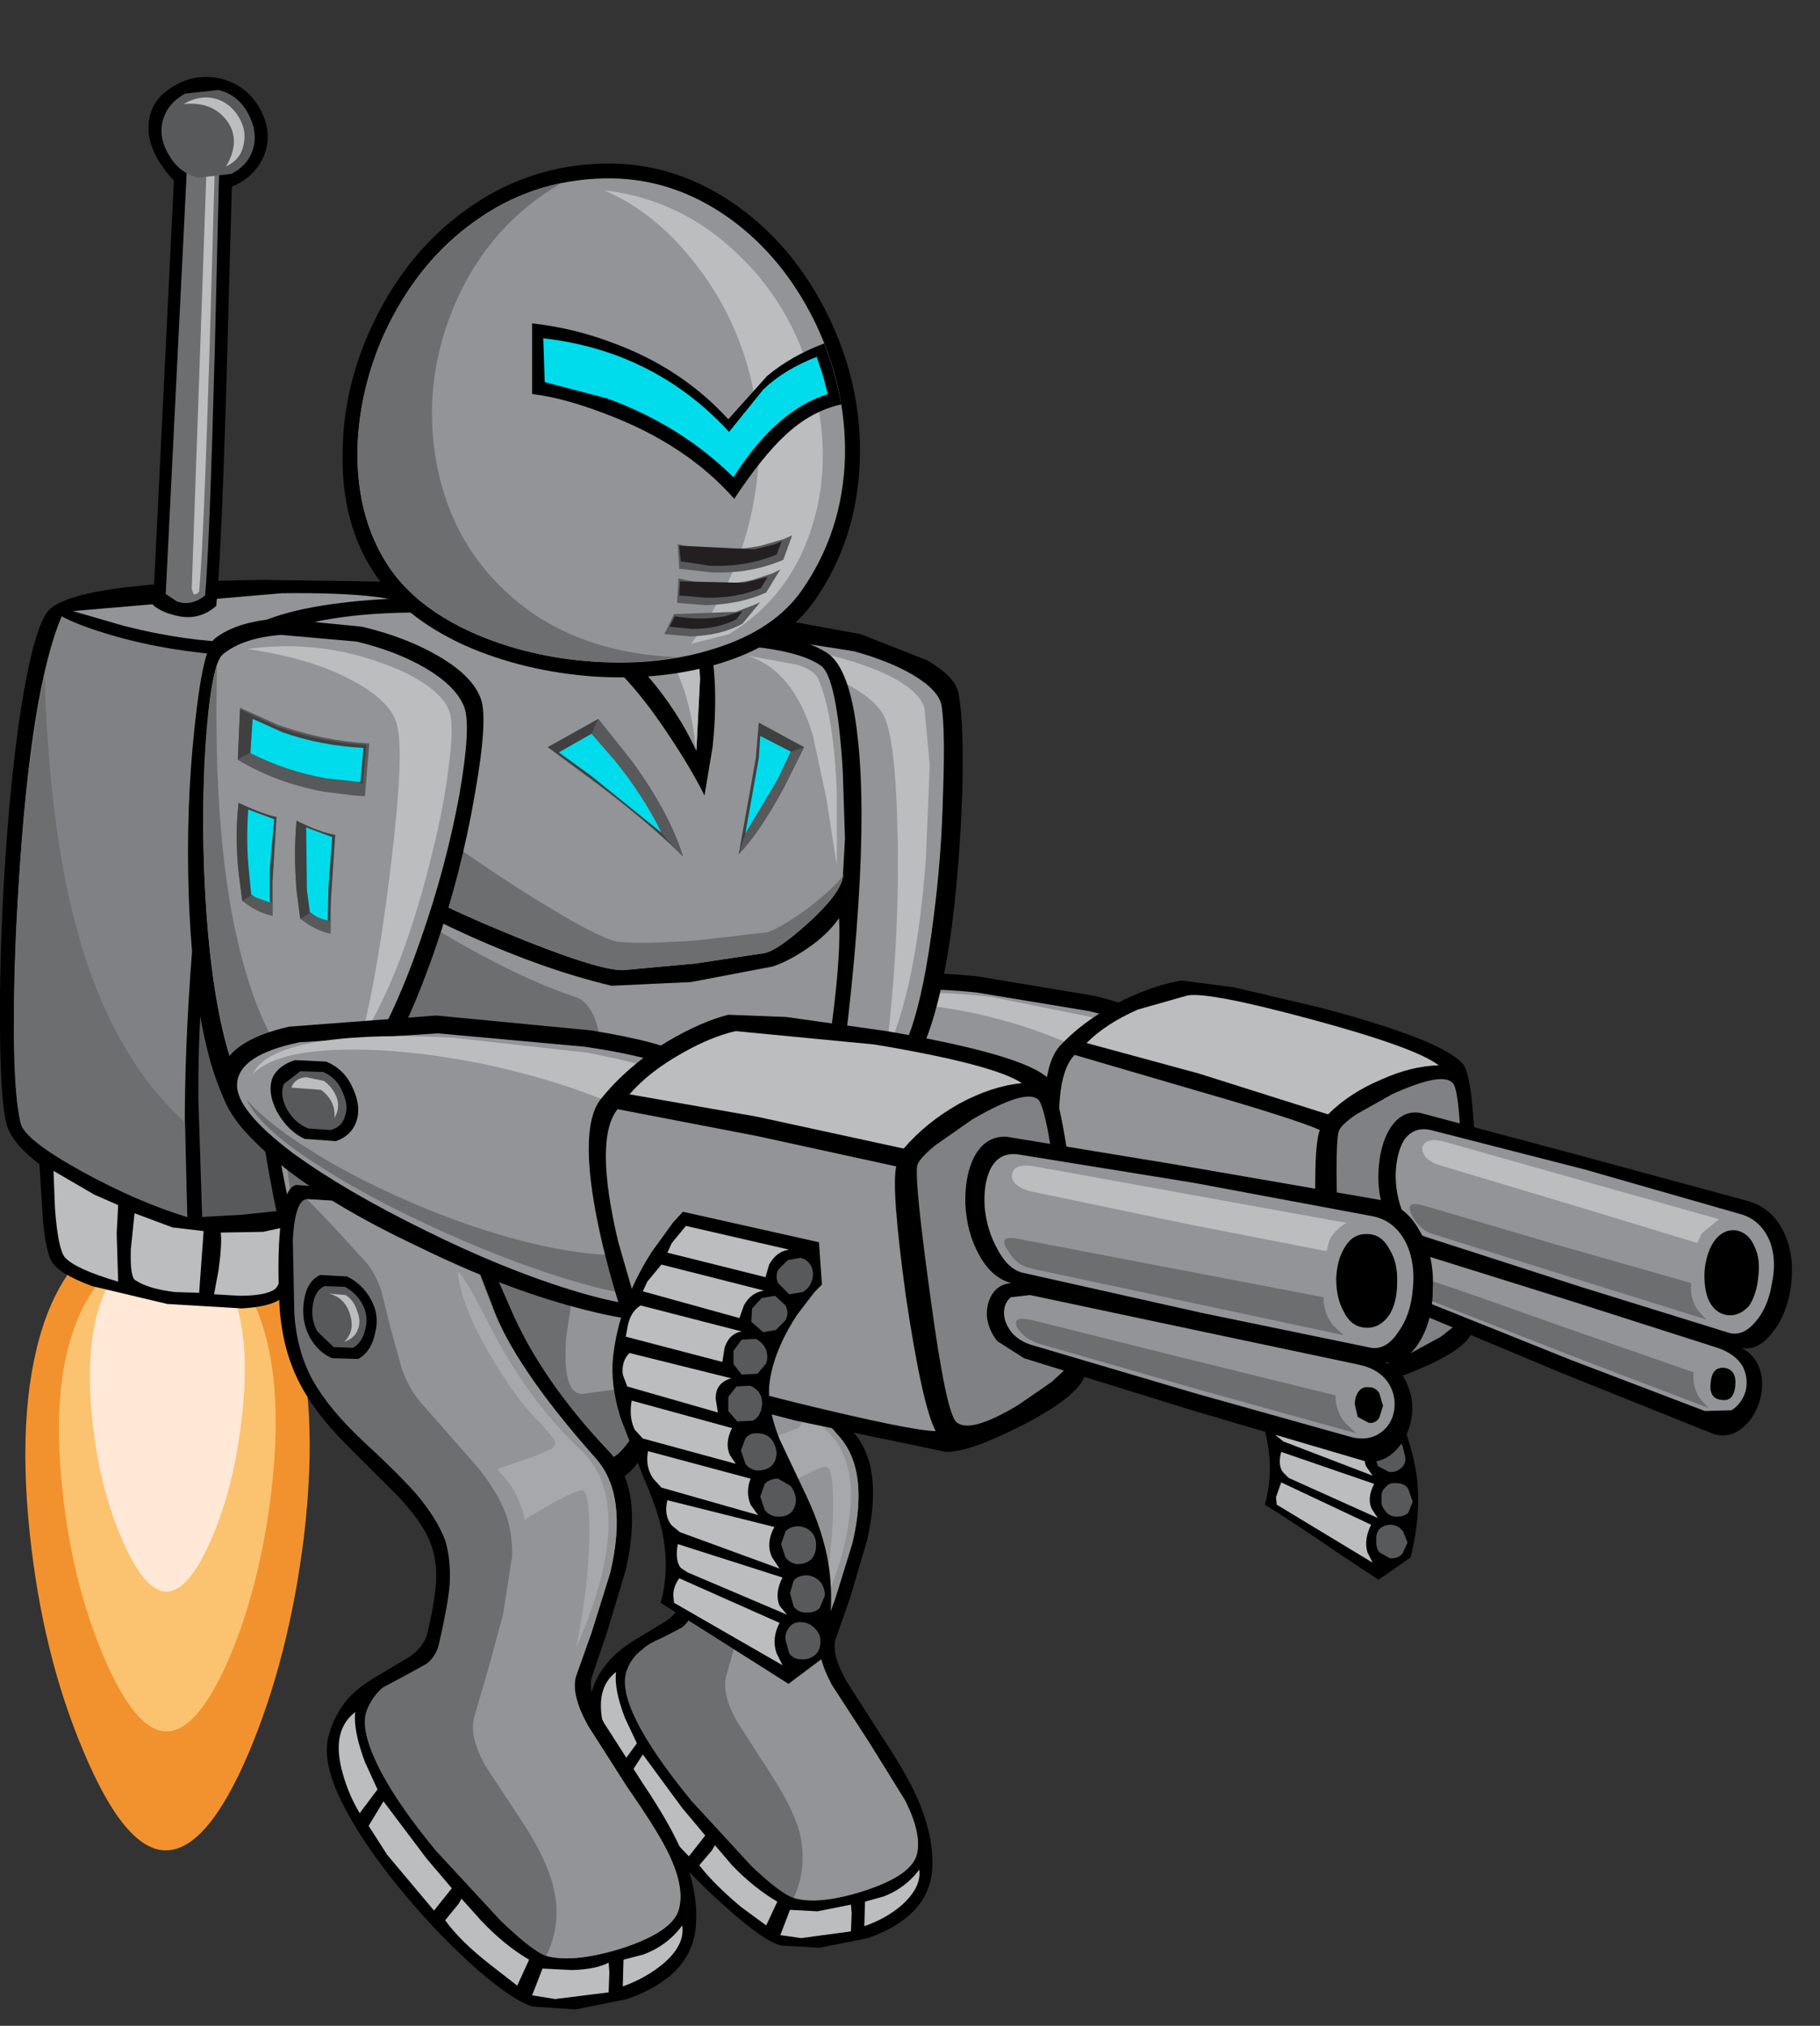 <?xml version="1.0" encoding="UTF-8" standalone="no"?>
<svg xmlns:ffdec="https://www.free-decompiler.com/flash" xmlns:xlink="http://www.w3.org/1999/xlink" ffdec:objectType="frame" height="136.25px" width="122.45px" xmlns="http://www.w3.org/2000/svg">
  <rect width="100%" height="100%" fill="#333333" stroke="none"/>
  <g transform="matrix(1.0, 0.0, 0.0, 1.0, 125.85, 141.5)">
    <use ffdec:characterId="22" height="47.9" transform="matrix(-1.0, 0.0, 0.0, 1.0, -105.0, -59.55)" width="19.15" xlink:href="#sprite0"/>
    <use ffdec:characterId="26" height="44.7" transform="matrix(1.0, 0.0, 0.0, 1.0, -72.0, -79.95)" width="68.6" xlink:href="#sprite1"/>
    <use ffdec:characterId="28" height="130.05" transform="matrix(1.0, 0.0, 0.0, 1.0, -125.85, -136.35)" width="64.75" xlink:href="#sprite2"/>
    <use ffdec:characterId="32" height="49.25" transform="matrix(1.0, 0.0, 0.0, 1.0, -111.0, -73.3)" width="81.55" xlink:href="#sprite3"/>
  </g>
  <defs>
    <g id="sprite0" transform="matrix(1.0, 0.0, 0.0, 1.0, 9.55, 21.25)">
      <use ffdec:characterId="15" height="47.9" transform="matrix(1.0, 0.0, 0.0, 1.0, -9.55, -21.25)" width="19.15" xlink:href="#morphshape0"/>
      <use ffdec:characterId="16" height="36.8" transform="matrix(1.0, 0.0, 0.0, 1.0, -7.25, -19.15)" width="14.6" xlink:href="#morphshape1"/>
      <use ffdec:characterId="17" height="26.35" transform="matrix(1.0, 0.0, 0.0, 1.0, -5.2, -19.35)" width="10.45" xlink:href="#morphshape2"/>
    </g>
    <g id="morphshape0" transform="matrix(1.0, 0.0, 0.0, 1.0, 9.55, 21.25)">
      <path d="M-9.15 0.15 Q-8.15 8.25 -5.45 14.65 -2.65 21.25 0.15 21.25 2.9 21.25 5.7 14.55 8.45 8.05 9.3 -0.1 10.25 -9.1 8.15 -14.75 5.6 -21.35 -0.65 -21.2 -6.3 -21.1 -8.4 -14.45 -10.2 -8.75 -9.15 0.15" fill="#f2922e" fill-rule="evenodd" stroke="none"/>
      <path d="M-9.15 0.15 Q-10.2 -8.75 -8.4 -14.45 -6.3 -21.1 -0.65 -21.2 5.6 -21.35 8.15 -14.75 10.25 -9.1 9.3 -0.1 8.45 8.05 5.7 14.55 2.9 21.25 0.15 21.25 -2.65 21.25 -5.45 14.65 -8.15 8.25 -9.15 0.15 Z" fill="none" stroke="#000000" stroke-linecap="round" stroke-linejoin="round" stroke-opacity="0.0" stroke-width="0.0"/>
    </g>
    <g id="morphshape1" transform="matrix(1.0, 0.0, 0.0, 1.0, 7.25, 19.15)">
      <path d="M-6.95 -2.85 Q-6.2 3.4 -4.15 8.25 -2.0 13.25 0.1 13.25 2.2 13.25 4.35 8.15 6.45 3.2 7.1 -3.0 7.85 -9.9 6.2 -14.15 4.3 -19.2 -0.5 -19.15 -4.8 -19.05 -6.4 -13.95 -7.75 -9.6 -6.95 -2.85" fill="#fbc36f" fill-rule="evenodd" stroke="none"/>
      <path d="M-6.95 -2.85 Q-7.75 -9.6 -6.4 -13.95 -4.8 -19.05 -0.5 -19.15 4.3 -19.2 6.2 -14.15 7.85 -9.9 7.1 -3.0 6.45 3.2 4.35 8.15 2.2 13.25 0.1 13.25 -2.0 13.25 -4.15 8.25 -6.2 3.4 -6.95 -2.85 Z" fill="none" stroke="#000000" stroke-linecap="round" stroke-linejoin="round" stroke-opacity="0.0" stroke-width="0.0"/>
    </g>
    <g id="morphshape2" transform="matrix(1.0, 0.0, 0.0, 1.0, 5.2, 19.35)">
      <path d="M-4.95 -7.7 Q-4.45 -3.25 -2.95 0.25 -1.4 3.85 0.1 3.85 1.6 3.85 3.15 0.2 4.65 -3.35 5.1 -7.8 5.6 -12.75 4.45 -15.8 3.1 -19.4 -0.35 -19.35 -3.4 -19.25 -4.55 -15.65 -5.55 -12.55 -4.95 -7.7" fill="#ffe8d6" fill-rule="evenodd" stroke="none"/>
      <path d="M-4.95 -7.7 Q-5.55 -12.55 -4.55 -15.65 -3.4 -19.25 -0.35 -19.35 3.1 -19.4 4.45 -15.8 5.6 -12.75 5.1 -7.8 4.65 -3.35 3.15 0.2 1.6 3.85 0.1 3.85 -1.4 3.85 -2.95 0.25 -4.45 -3.25 -4.95 -7.7 Z" fill="none" stroke="#000000" stroke-linecap="round" stroke-linejoin="round" stroke-opacity="0.0" stroke-width="0.0"/>
    </g>
    <g id="sprite1" transform="matrix(1.0, 0.0, 0.0, 1.0, 33.8, 22.7)">
      <use ffdec:characterId="23" height="40.8" transform="matrix(1.0, 0.0, 0.0, 1.0, -33.55, -18.8)" width="66.45" xlink:href="#shape0"/>
    </g>
    <g id="shape0" transform="matrix(1.0, 0.0, 0.0, 1.0, 33.55, 18.8)">
      <path d="M4.35 3.95 Q4.55 1.9 6.15 -0.3 L7.15 -1.65 7.65 -2.1 7.55 -4.65 -0.65 -6.7 -1.25 -6.1 -2.6 -4.35 Q-4.65 -1.3 -5.1 1.9 -5.3 3.65 -4.75 5.65 L-3.5 9.15 Q-2.6 11.4 -2.35 12.9 -2.0 15.0 -2.55 16.95 -0.3 18.35 2.6 20.35 L5.1 22.0 7.25 20.5 Q8.0 17.55 7.65 14.9 7.35 12.95 6.4 10.65 L4.9 7.25 Q4.15 5.4 4.35 3.95" fill="#000000" fill-rule="evenodd" stroke="none"/>
      <path d="M5.0 -2.25 Q5.25 -1.7 5.65 -1.55 L6.45 -1.65 7.05 -2.3 Q7.25 -2.75 7.05 -3.2 L6.45 -3.75 5.6 -3.65 5.0 -3.05 Q4.8 -2.65 5.0 -2.25" fill="#58595b" fill-rule="evenodd" stroke="none"/>
      <path d="M4.75 -1.45 L4.0 -1.35 Q3.55 -1.15 3.4 -0.75 3.2 -0.35 3.35 0.1 L4.0 0.7 4.8 0.6 5.4 0.05 Q5.6 -0.45 5.4 -0.9 5.2 -1.4 4.75 -1.45" fill="#58595b" fill-rule="evenodd" stroke="none"/>
      <path d="M4.15 1.8 L3.55 1.1 2.7 1.15 Q2.35 1.3 2.2 1.75 L2.2 2.55 Q2.3 3.05 2.7 3.2 L3.65 3.25 4.15 2.65 Q4.35 2.2 4.15 1.8" fill="#58595b" fill-rule="evenodd" stroke="none"/>
      <path d="M2.35 6.05 Q2.85 6.25 3.25 6.05 L3.8 5.45 3.8 4.55 3.15 3.9 2.3 3.95 Q1.95 4.1 1.85 4.6 1.65 5.0 1.8 5.4 1.9 5.85 2.35 6.05" fill="#58595b" fill-rule="evenodd" stroke="none"/>
      <path d="M3.5 9.05 L4.35 8.8 4.65 8.05 4.4 7.25 Q4.05 6.85 3.6 6.8 3.1 6.75 2.8 7.1 2.55 7.4 2.55 7.85 L2.8 8.65 3.5 9.05" fill="#58595b" fill-rule="evenodd" stroke="none"/>
      <path d="M4.6 11.9 Q5.1 11.9 5.45 11.6 L5.8 10.85 5.5 10.05 Q5.2 9.65 4.7 9.6 4.2 9.55 3.9 9.9 3.65 10.2 3.6 10.65 L3.9 11.45 4.6 11.9" fill="#58595b" fill-rule="evenodd" stroke="none"/>
      <path d="M5.1 12.8 L4.8 13.55 5.05 14.35 5.8 14.75 Q6.3 14.8 6.65 14.45 6.95 14.2 6.9 13.75 L6.7 12.95 Q6.4 12.55 5.9 12.5 5.4 12.5 5.1 12.8" fill="#58595b" fill-rule="evenodd" stroke="none"/>
      <path d="M6.2 17.75 Q6.75 17.8 7.1 17.5 L7.4 16.75 7.1 15.9 Q6.85 15.5 6.3 15.5 5.8 15.45 5.55 15.8 5.25 16.05 5.3 16.55 5.25 17.0 5.5 17.3 5.75 17.7 6.2 17.75" fill="#58595b" fill-rule="evenodd" stroke="none"/>
      <path d="M5.85 20.55 Q6.4 20.6 6.7 20.25 L7.05 19.5 6.75 18.75 Q6.45 18.35 5.95 18.3 5.45 18.3 5.15 18.6 4.9 18.9 4.95 19.35 4.9 19.8 5.15 20.15 L5.85 20.55" fill="#58595b" fill-rule="evenodd" stroke="none"/>
      <path d="M4.25 -2.65 L4.5 -3.4 Q4.9 -4.2 5.75 -4.3 L-0.5 -5.8 -1.4 -4.85 -1.7 -4.25 4.25 -2.65" fill="#bbbdbf" fill-rule="evenodd" stroke="none"/>
      <path d="M4.1 -1.85 L-2.0 -3.55 -2.9 -2.5 -3.2 -1.9 2.6 -0.2 2.9 -0.95 Q3.35 -1.75 4.1 -1.85" fill="#bbbdbf" fill-rule="evenodd" stroke="none"/>
      <path d="M2.75 0.6 L-3.4 -1.1 -4.2 0.05 -4.3 0.75 1.5 2.45 1.65 1.6 Q1.95 0.7 2.75 0.6" fill="#bbbdbf" fill-rule="evenodd" stroke="none"/>
      <path d="M2.05 3.45 L-4.1 1.7 Q-4.65 2.2 -4.5 3.05 L-4.25 3.75 1.15 5.5 1.05 4.65 Q1.1 3.7 2.05 3.45" fill="#bbbdbf" fill-rule="evenodd" stroke="none"/>
      <path d="M2.15 8.6 L1.8 8.05 Q1.55 7.35 2.0 6.45 L-4.05 4.65 Q-4.25 5.6 -3.85 6.45 L-3.4 6.95 2.15 8.6" fill="#bbbdbf" fill-rule="evenodd" stroke="none"/>
      <path d="M-3.1 7.75 Q-3.35 8.7 -2.9 9.4 L-2.35 10.0 3.45 11.75 Q3.2 11.55 3.05 11.15 2.75 10.3 3.05 9.55 L-3.1 7.75" fill="#bbbdbf" fill-rule="evenodd" stroke="none"/>
      <path d="M4.45 12.55 L-2.05 10.75 Q-2.25 11.7 -1.8 12.3 L-1.3 12.7 4.7 15.0 4.25 14.35 Q3.95 13.5 4.45 12.55" fill="#bbbdbf" fill-rule="evenodd" stroke="none"/>
      <path d="M5.05 17.85 L4.65 17.25 Q4.3 16.55 4.8 15.55 L-1.45 13.4 Q-1.7 14.35 -1.3 14.8 L-0.95 15.15 5.05 17.85" fill="#bbbdbf" fill-rule="evenodd" stroke="none"/>
      <path d="M4.7 20.85 L4.35 20.15 Q4.1 19.3 4.6 18.3 L-1.45 15.45 -1.8 16.45 -1.75 16.95 4.7 20.85" fill="#bbbdbf" fill-rule="evenodd" stroke="none"/>
      <path d="M-22.0 -18.6 Q-26.65 -19.05 -29.6 -18.45 -33.1 -17.75 -33.5 -15.7 -33.9 -13.55 -31.15 -10.65 -28.65 -8.15 -24.3 -5.7 -20.2 -3.3 -16.3 -2.05 -12.25 -0.8 -10.45 -1.35 -8.7 -1.9 -7.75 -3.9 -6.95 -5.65 -6.85 -8.2 -6.75 -10.55 -7.35 -12.55 -7.85 -14.6 -8.85 -15.3 -10.1 -16.25 -13.9 -17.25 L-22.0 -18.6" fill="#000000" fill-rule="evenodd" stroke="none"/>
      <path d="M-21.95 -17.5 Q-26.3 -17.95 -29.05 -17.4 -32.25 -16.85 -32.55 -15.1 -32.75 -13.55 -30.1 -11.1 -27.75 -8.9 -23.8 -6.6 -20.0 -4.45 -16.5 -3.2 -12.9 -1.85 -11.2 -2.25 -9.8 -2.6 -8.95 -4.35 -8.2 -5.85 -8.05 -8.1 -7.9 -10.25 -8.35 -12.05 -8.75 -13.9 -9.65 -14.55 -10.75 -15.4 -14.4 -16.25 L-21.95 -17.5" fill="#929497" fill-rule="evenodd" stroke="none"/>
      <path d="M-30.25 -13.15 Q-29.7 -11.95 -28.75 -11.4 -27.8 -10.85 -26.85 -11.1 -25.95 -11.3 -25.6 -12.1 -25.15 -13.0 -25.55 -14.25 -26.0 -15.35 -27.0 -15.9 L-28.9 -16.2 Q-29.95 -16.0 -30.35 -15.25 -30.75 -14.4 -30.25 -13.15" fill="#000000" fill-rule="evenodd" stroke="none"/>
      <path d="M-29.65 -13.3 Q-29.25 -12.4 -28.5 -11.95 L-27.15 -11.75 Q-26.5 -11.9 -26.2 -12.5 -25.9 -13.2 -26.25 -14.1 -26.5 -14.95 -27.25 -15.3 L-28.65 -15.5 Q-29.35 -15.35 -29.65 -14.8 -30.05 -14.2 -29.65 -13.3" fill="#58595b" fill-rule="evenodd" stroke="none"/>
      <path d="M-27.3 -14.7 Q-27.75 -15.15 -28.3 -15.1 -28.95 -15.1 -29.25 -14.55 -28.3 -15.0 -27.45 -14.25 -26.65 -13.5 -26.85 -12.5 -26.4 -13.1 -26.55 -13.75 -26.75 -14.3 -27.3 -14.7" fill="#bbbdbf" fill-rule="evenodd" stroke="none"/>
      <path d="M-11.55 -2.85 Q-10.55 -3.1 -9.8 -4.1 -9.15 -5.05 -8.8 -6.55 -10.6 -4.85 -14.2 -5.0 -17.3 -5.2 -21.2 -6.75 -24.7 -8.15 -27.8 -10.2 -30.85 -12.3 -32.0 -14.1 -31.45 -12.3 -28.6 -10.1 -26.1 -8.15 -22.4 -6.25 -18.95 -4.5 -15.9 -3.55 -12.75 -2.55 -11.55 -2.85" fill="#6d6e70" fill-rule="evenodd" stroke="none"/>
      <path d="M-26.5 -16.7 Q-23.2 -16.55 -19.2 -15.35 -15.25 -14.1 -12.35 -12.35 -9.2 -10.4 -8.5 -8.45 -8.6 -10.5 -8.95 -12.0 -9.4 -13.7 -10.05 -14.2 -11.15 -15.0 -14.25 -15.85 L-20.95 -17.2 Q-24.85 -17.65 -27.55 -17.35 -30.7 -17.0 -31.6 -15.6 -30.1 -16.85 -26.5 -16.7" fill="#bbbdbf" fill-rule="evenodd" stroke="none"/>
      <path d="M11.35 5.4 Q11.85 4.0 11.7 -3.8 11.55 -11.75 10.8 -12.65 9.55 -14.25 1.3 -16.45 L-4.65 -17.85 -8.15 -18.3 Q-9.8 -18.05 -11.95 -17.05 -14.6 -15.75 -16.3 -13.95 -18.0 -12.15 -17.05 -5.15 L-16.05 -0.05 Q-15.4 2.2 -14.95 2.8 -14.15 3.8 -6.35 6.55 0.95 9.1 2.5 9.25 3.8 9.4 7.3 8.05 10.9 6.6 11.35 5.4" fill="#000000" fill-rule="evenodd" stroke="none"/>
      <path d="M0.95 -0.35 Q0.65 -6.95 1.15 -8.25 -0.55 -9.0 -7.15 -10.9 L-15.35 -13.3 Q-16.95 -11.65 -16.1 -5.25 L-15.2 -0.65 Q-14.65 1.45 -14.2 1.95 -13.45 2.9 -6.25 5.4 0.55 7.85 2.05 7.95 1.35 6.3 0.95 -0.35" fill="#929497" fill-rule="evenodd" stroke="none"/>
      <path d="M-11.1 -16.35 Q-13.25 -15.4 -14.55 -14.1 L-7.0 -12.05 1.7 -9.3 Q3.15 -10.75 5.3 -11.65 7.3 -12.55 9.15 -12.6 7.6 -13.8 0.55 -15.7 -6.3 -17.55 -7.75 -17.3 L-11.1 -16.35" fill="#bbbdbf" fill-rule="evenodd" stroke="none"/>
      <path d="M2.4 -8.1 Q2.15 -7.05 2.4 -0.15 2.75 6.95 3.25 7.5 4.05 8.3 7.1 6.85 L9.3 5.65 10.5 4.7 Q10.9 4.05 10.75 -3.35 10.65 -10.85 10.1 -11.4 9.4 -12.2 6.0 -10.65 L3.6 -9.3 Q2.5 -8.55 2.4 -8.1" fill="#808184" fill-rule="evenodd" stroke="none"/>
      <path d="M32.4 -1.3 Q31.6 -3.05 29.85 -3.5 L17.85 -6.75 7.9 -9.4 Q6.7 -9.6 5.9 -8.4 5.2 -7.3 5.1 -5.55 5.0 -3.85 5.6 -2.5 6.2 -0.95 7.4 -0.6 6.65 -0.55 6.2 0.0 5.75 0.55 5.75 1.35 5.8 2.2 6.25 2.9 6.8 3.7 7.75 4.05 L17.55 8.15 27.65 12.2 Q28.65 12.5 29.5 11.85 30.3 11.25 30.7 10.1 31.05 9.0 30.8 8.0 30.45 6.85 29.5 6.4 30.65 6.65 31.65 5.3 32.6 4.1 32.85 2.2 33.1 0.2 32.4 -1.3" fill="#000000" fill-rule="evenodd" stroke="none"/>
      <path d="M31.45 -0.7 Q30.9 -2.1 29.6 -2.55 L18.95 -5.6 8.6 -8.25 Q7.45 -8.5 6.8 -7.55 6.3 -6.7 6.25 -5.25 6.25 -3.85 6.75 -2.65 7.3 -1.4 8.15 -1.1 L18.7 2.3 28.7 5.4 Q29.65 5.65 30.5 4.6 31.3 3.65 31.55 2.15 31.9 0.55 31.45 -0.7" fill="#929497" fill-rule="evenodd" stroke="none"/>
      <path d="M7.25 0.35 Q6.85 0.6 6.8 1.2 6.75 1.8 7.15 2.4 7.55 3.05 8.4 3.35 L18.0 7.2 27.05 10.65 28.85 10.6 Q29.55 10.15 29.8 9.3 30.0 8.45 29.6 7.65 29.1 6.8 27.9 6.4 L18.05 3.25 8.45 0.25 7.25 0.35" fill="#929497" fill-rule="evenodd" stroke="none"/>
      <path d="M30.4 -0.4 Q30.0 -1.35 29.15 -1.5 28.3 -1.6 27.7 -0.8 27.2 -0.1 27.05 1.05 26.95 2.2 27.25 3.05 27.65 4.05 28.55 4.2 29.4 4.3 30.05 3.55 30.55 2.75 30.65 1.6 30.8 0.45 30.4 -0.4" fill="#000000" fill-rule="evenodd" stroke="none"/>
      <path d="M28.4 7.75 Q27.55 7.65 27.45 8.7 27.3 9.8 28.15 9.9 29.0 10.05 29.1 8.95 29.2 7.9 28.4 7.75" fill="#000000" fill-rule="evenodd" stroke="none"/>
      <path d="M28.0 -2.25 L18.95 -4.8 9.75 -7.4 Q8.3 -7.85 8.05 -7.1 8.0 -6.8 8.25 -6.45 8.55 -6.1 9.15 -5.9 L18.65 -3.05 26.55 -0.65 26.85 -1.3 28.0 -2.25" fill="#bbbdbf" fill-rule="evenodd" stroke="none"/>
      <path d="M26.6 3.9 Q26.0 3.05 26.15 2.05 L17.2 -0.5 8.2 -3.15 Q6.85 -3.55 7.3 -2.6 7.75 -1.65 8.6 -1.3 L27.15 4.5 26.6 3.9" fill="#6d6e70" fill-rule="evenodd" stroke="none"/>
      <path d="M8.8 3.3 L18.25 7.0 27.3 10.45 26.75 9.85 Q26.2 9.05 26.3 8.05 L17.4 4.95 Q9.25 2.05 8.5 1.85 7.2 1.35 7.55 2.15 7.9 2.95 8.8 3.3" fill="#6d6e70" fill-rule="evenodd" stroke="none"/>
    </g>
    <g id="sprite2" transform="matrix(1.0, 0.0, 0.0, 1.0, 32.4, 65.0)">
      <use ffdec:characterId="27" height="130.05" transform="matrix(1.0, 0.0, 0.0, 1.0, -32.4, -65.0)" width="64.75" xlink:href="#shape1"/>
    </g>
    <g id="shape1" transform="matrix(1.0, 0.0, 0.0, 1.0, 32.4, 65.0)">
      <path d="M10.65 9.8 L5.35 9.45 Q4.6 9.5 4.35 12.15 4.15 14.05 4.3 16.9 4.45 19.4 5.4 21.4 6.35 23.45 8.4 25.55 L11.7 28.8 Q13.0 30.2 13.5 31.25 14.1 32.35 14.1 33.75 14.1 35.1 13.55 37.35 13.35 38.2 12.45 38.85 L10.65 39.95 Q7.95 41.45 7.35 43.85 6.95 45.5 8.45 48.35 9.7 50.8 12.15 53.75 14.4 56.35 16.7 58.35 19.0 60.4 20.15 60.7 L22.75 60.85 26.0 60.2 Q29.95 58.8 30.3 55.8 30.5 53.65 29.45 51.1 28.7 49.3 27.0 46.75 L24.6 43.0 Q23.55 41.2 23.8 40.15 L24.8 37.3 25.95 33.4 Q27.1 28.3 24.85 26.0 20.6 21.55 18.7 17.05 L17.4 14.05 Q16.6 12.5 15.25 11.25 14.3 10.35 10.65 9.8" fill="#000000" fill-rule="evenodd" stroke="none"/>
      <path d="M10.75 10.6 L6.0 10.3 Q5.3 10.35 5.15 12.85 L5.25 17.4 Q5.4 19.75 6.4 21.65 7.4 23.4 9.55 25.4 L13.0 28.9 Q14.2 30.35 14.65 31.6 15.05 32.8 14.95 34.4 L14.3 38.0 Q14.1 38.8 13.5 39.3 L12.15 40.0 Q11.2 40.4 10.8 40.8 10.05 41.35 9.75 42.25 8.95 44.65 14.1 50.95 L18.15 55.35 Q20.15 57.25 21.0 57.5 22.7 58.0 25.8 57.0 29.0 55.95 29.3 54.5 29.6 53.15 28.5 50.95 L26.05 47.0 23.55 43.15 Q22.5 41.15 22.8 40.1 L23.8 37.35 24.95 33.6 Q26.1 28.75 24.05 26.45 19.05 20.85 17.65 17.15 L16.75 14.75 Q16.1 13.45 14.65 12.0 13.8 11.15 10.75 10.6" fill="#6d6e70" fill-rule="evenodd" stroke="none"/>
      <path d="M10.7 10.6 L6.0 10.3 7.5 11.85 9.5 14.0 Q10.25 14.75 10.7 16.0 L11.3 18.45 11.95 20.95 Q12.5 22.3 13.35 23.25 L16.7 27.05 Q17.95 28.65 18.4 29.85 18.9 31.1 18.85 32.6 L18.25 36.2 17.4 39.3 16.45 42.6 Q16.15 43.8 17.2 45.65 L19.45 49.15 Q20.95 51.45 21.4 53.1 21.95 55.45 21.0 57.5 22.7 58.0 25.8 57.0 29.0 55.95 29.3 54.5 29.6 53.15 28.5 50.95 L26.05 47.0 23.55 43.15 Q22.5 41.15 22.8 40.1 L23.8 37.35 24.95 33.65 Q26.1 28.75 24.05 26.45 19.0 20.75 17.5 16.9 L16.6 14.5 Q16.0 13.25 14.65 12.0 13.75 11.1 10.7 10.6" fill="#929497" fill-rule="evenodd" stroke="none"/>
      <path d="M5.85 16.65 Q5.65 17.9 6.2 18.9 6.7 19.85 7.6 20.25 8.5 20.65 9.25 20.25 10.05 19.85 10.3 18.6 10.55 17.5 9.95 16.5 9.45 15.6 8.5 15.15 L6.85 15.0 Q6.05 15.4 5.85 16.65" fill="#000000" fill-rule="evenodd" stroke="none"/>
      <path d="M6.7 18.6 Q7.05 19.25 7.7 19.55 8.35 19.85 8.9 19.55 9.5 19.25 9.7 18.35 9.9 17.55 9.45 16.8 L8.4 15.8 7.15 15.7 Q6.55 16.0 6.4 16.9 6.3 17.8 6.7 18.6" fill="#58595b" fill-rule="evenodd" stroke="none"/>
      <path d="M9.25 18.4 Q9.4 17.85 9.15 17.25 8.95 16.6 8.45 16.3 L7.4 16.15 Q8.4 16.4 8.75 17.5 9.05 18.55 8.35 19.2 9.05 19.0 9.25 18.4" fill="#bbbdbf" fill-rule="evenodd" stroke="none"/>
      <path d="M28.25 58.0 Q29.6 56.8 29.45 55.6 28.5 56.85 27.05 57.4 L25.8 57.75 25.75 59.4 Q27.2 58.9 28.25 58.0" fill="#bbbdbf" fill-rule="evenodd" stroke="none"/>
      <path d="M24.85 57.95 L22.6 58.4 20.75 58.3 20.1 60.0 21.5 60.2 24.85 59.75 24.9 58.55 24.85 57.95" fill="#bbbdbf" fill-rule="evenodd" stroke="none"/>
      <path d="M9.05 42.3 Q7.55 43.45 8.25 46.1 8.65 47.45 9.35 48.6 L10.45 47.1 9.65 45.4 Q8.9 43.45 9.05 42.3" fill="#bbbdbf" fill-rule="evenodd" stroke="none"/>
      <path d="M19.15 59.35 L19.9 57.75 Q18.35 56.85 16.85 55.3 L15.7 53.95 15.5 54.3 14.65 55.3 Q15.6 56.55 17.45 58.1 L19.15 59.35" fill="#bbbdbf" fill-rule="evenodd" stroke="none"/>
      <path d="M15.05 53.3 L13.5 51.45 10.85 47.85 9.85 49.4 11.05 51.2 Q12.5 53.25 13.95 54.7 L15.05 53.3" fill="#bbbdbf" fill-rule="evenodd" stroke="none"/>
      <path d="M16.55 16.55 L15.45 14.8 Q15.65 17.0 17.55 20.2 19.2 23.0 20.7 24.4 L21.5 25.35 Q21.6 25.65 21.3 25.9 L17.9 27.15 18.65 28.05 Q19.45 29.2 19.6 30.3 L21.2 29.35 Q22.85 28.45 23.2 28.5 23.7 28.6 23.65 31.6 23.55 34.85 22.8 38.3 24.35 34.9 24.7 32.2 25.35 28.0 23.15 26.0 20.25 23.3 18.0 19.25 L16.55 16.55" fill="#a6a8ab" fill-rule="evenodd" stroke="none"/>
      <path d="M18.05 -22.55 Q18.7 -18.2 20.2 -12.55 21.75 -6.65 23.4 -2.65 25.25 1.95 26.6 2.5 28.45 3.25 29.8 0.0 30.95 -2.75 31.65 -7.9 32.2 -12.3 32.35 -17.15 32.45 -21.6 32.1 -23.45 31.95 -24.6 29.95 -25.75 L25.5 -27.5 20.85 -28.35 Q18.6 -28.45 17.95 -27.8 17.35 -27.2 18.05 -22.55" fill="#000000" fill-rule="evenodd" stroke="none"/>
      <path d="M18.4 -21.65 Q19.05 -17.65 20.5 -12.5 22.0 -7.1 23.55 -3.35 25.3 0.9 26.5 1.5 27.85 2.1 28.9 -0.95 29.8 -3.55 30.4 -8.35 30.95 -12.5 31.05 -16.85 31.2 -21.05 30.95 -22.7 30.75 -23.75 28.95 -24.8 27.4 -25.7 25.05 -26.35 L20.9 -27.0 Q18.9 -27.1 18.3 -26.5 17.7 -25.9 18.4 -21.65" fill="#929497" fill-rule="evenodd" stroke="none"/>
      <path d="M29.8 -22.5 Q29.3 -24.25 25.15 -25.6 20.95 -26.95 16.2 -26.75 20.75 -26.1 23.9 -24.5 26.75 -23.1 27.2 -21.7 27.9 -19.8 28.0 -13.5 28.1 -6.35 27.2 0.75 29.25 -3.65 29.9 -12.45 L30.15 -18.75 29.8 -22.5" fill="#bbbdbf" fill-rule="evenodd" stroke="none"/>
      <path d="M-4.65 -31.0 L-14.65 -31.15 Q-27.8 -31.0 -29.25 -28.95 -30.2 -27.55 -31.0 -22.4 -31.7 -17.85 -32.1 -11.5 -32.45 -5.6 -32.4 -0.7 -32.35 4.35 -31.9 5.65 -31.5 6.8 -29.75 8.15 L-29.5 12.05 Q-29.3 14.0 -28.95 14.65 -28.5 15.5 -26.2 16.35 L-21.15 17.55 -16.1 17.85 Q-13.7 17.7 -13.15 16.85 -12.55 15.85 -12.3 14.75 -12.0 13.5 -12.25 12.3 L-6.25 11.4 Q-3.2 10.8 -2.45 10.2 -1.35 9.25 0.4 -10.7 L1.95 -30.45 -4.65 -31.0" fill="#000000" fill-rule="evenodd" stroke="none"/>
      <path d="M-28.25 -28.7 Q-30.35 -23.75 -31.15 -10.55 -31.5 -5.2 -31.45 -0.7 -31.4 3.85 -31.0 5.4 -30.75 6.5 -26.85 8.65 -23.1 10.7 -19.8 11.7 -20.4 1.15 -18.85 -12.75 L-17.6 -21.9 Q-17.0 -25.55 -16.65 -26.05 -21.4 -26.35 -25.3 -27.55 -27.25 -28.15 -28.25 -28.7" fill="#808184" fill-rule="evenodd" stroke="none"/>
      <path d="M-10.4 10.95 Q-10.9 8.4 -12.1 4.85 -14.55 -2.25 -18.05 -7.2 -19.1 -4.5 -19.05 3.85 L-18.8 11.7 -16.15 11.55 -10.4 10.95" fill="#58595b" fill-rule="evenodd" stroke="none"/>
      <path d="M-27.5 -29.05 L-24.05 -28.05 Q-19.9 -27.0 -16.4 -26.95 L-11.3 -27.2 Q-5.8 -27.75 -4.0 -29.05 -5.4 -30.35 -13.45 -30.25 L-27.5 -29.05" fill="#929497" fill-rule="evenodd" stroke="none"/>
      <path d="M4.7 -29.75 Q-2.15 -30.2 -7.4 -29.8 -13.35 -29.35 -15.8 -27.8 -17.0 -27.05 -17.05 -20.0 -17.05 -13.7 -16.15 -4.8 -15.25 3.95 -14.0 10.35 -12.6 17.25 -11.45 17.85 -7.85 19.65 -4.75 22.0 -0.45 25.25 0.45 27.9 1.05 29.85 4.3 29.9 L6.95 29.7 9.0 29.4 Q9.9 29.3 11.2 27.25 12.3 25.45 12.75 23.9 12.95 23.3 14.1 23.2 L16.55 23.25 19.0 23.25 Q20.2 23.05 20.35 22.3 24.4 5.25 25.35 -9.3 25.8 -16.25 25.3 -20.6 24.8 -25.15 23.3 -26.2 21.7 -27.3 16.3 -28.3 L4.7 -29.75" fill="#000000" fill-rule="evenodd" stroke="none"/>
      <path d="M-14.45 -8.7 Q-15.0 -4.95 -14.45 1.25 -13.9 6.7 -12.8 11.5 -11.65 16.25 -10.8 16.65 -6.2 19.05 -3.45 21.05 0.4 23.9 1.25 26.5 1.9 28.35 4.5 28.45 L6.65 28.3 8.45 28.0 Q9.3 27.9 10.45 25.95 11.4 24.3 11.85 22.7 12.0 22.15 12.9 22.0 L14.85 21.95 17.0 21.85 Q18.1 21.7 18.6 21.15 19.1 20.55 20.1 16.7 L22.0 8.1 Q24.3 -3.9 24.05 -8.4 23.3 -7.3 21.9 -6.35 20.65 -5.5 19.6 -5.15 L14.1 -4.1 8.75 -3.85 Q-0.1 -5.95 -11.45 -12.9 -13.7 -13.1 -14.45 -8.7" fill="#929497" fill-rule="evenodd" stroke="none"/>
      <path d="M15.4 -26.8 Q15.95 -23.8 15.55 -19.95 L15.0 -16.65 Q14.05 -18.55 12.5 -20.85 9.45 -25.45 6.45 -27.2 1.85 -29.0 -4.75 -28.95 -11.5 -28.9 -15.65 -26.85 -16.3 -24.0 -6.1 -11.45 -4.75 -10.05 1.55 -7.45 7.7 -4.9 9.5 -4.9 L14.4 -5.35 19.05 -6.05 Q19.95 -6.25 21.95 -8.05 24.05 -9.95 24.3 -11.1 L24.45 -13.75 24.3 -18.35 Q23.9 -24.7 22.8 -25.4 21.5 -26.3 18.3 -26.65 L15.4 -26.8" fill="#929497" fill-rule="evenodd" stroke="none"/>
      <path d="M-31.0 5.4 Q-30.75 6.5 -26.85 8.65 -23.1 10.7 -19.8 11.7 L-19.95 5.35 Q-25.0 0.75 -27.3 -7.9 -29.1 -14.65 -29.4 -24.7 -30.85 -18.1 -31.3 -7.5 -31.75 2.45 -31.0 5.4" fill="#6d6e70" fill-rule="evenodd" stroke="none"/>
      <path d="M14.6 -26.1 L9.5 -26.45 11.25 -24.6 Q13.25 -22.25 14.45 -19.65 L14.7 -24.5 14.6 -26.1" fill="#929497" fill-rule="evenodd" stroke="none"/>
      <path d="M7.85 -21.8 L4.45 -19.9 7.7 -17.5 Q11.4 -14.7 13.55 -12.55 12.65 -15.45 10.15 -18.9 L7.85 -21.8" fill="#404041" fill-rule="evenodd" stroke="none"/>
      <path d="M18.65 -21.55 L18.45 -19.15 17.3 -12.7 Q18.7 -14.15 20.35 -17.2 L21.7 -19.9 18.65 -21.55" fill="#404041" fill-rule="evenodd" stroke="none"/>
      <path d="M7.85 -21.8 L7.4 -20.8 9.2 -17.95 Q11.4 -14.7 13.55 -12.55 12.65 -15.45 10.15 -18.9 L7.85 -21.8" fill="#58595b" fill-rule="evenodd" stroke="none"/>
      <path d="M20.6 -19.5 L20.35 -19.3 19.7 -18.45 Q18.55 -16.65 17.3 -12.7 18.7 -14.15 20.35 -17.2 L21.7 -19.9 20.6 -19.5" fill="#58595b" fill-rule="evenodd" stroke="none"/>
      <path d="M7.4 -20.8 L5.2 -19.55 7.4 -17.95 12.1 -14.15 Q10.9 -16.6 9.0 -18.95 L7.4 -20.8" fill="#00dcec" fill-rule="evenodd" stroke="none"/>
      <path d="M18.75 -20.65 L18.65 -19.15 17.75 -14.1 19.9 -17.7 20.8 -19.6 18.75 -20.65" fill="#00dcec" fill-rule="evenodd" stroke="none"/>
      <path d="M-3.7 -14.9 Q-4.15 -15.45 -5.9 -15.45 L-9.1 -15.2 -6.1 -11.45 Q-4.75 -10.05 1.55 -7.45 7.7 -4.9 9.5 -4.9 L14.4 -5.35 19.05 -6.05 Q19.95 -6.25 21.95 -8.05 24.05 -9.95 24.3 -11.1 L24.4 -11.35 Q23.6 -10.3 21.8 -8.95 20.1 -7.75 19.25 -7.45 L14.5 -6.9 Q10.75 -6.65 9.25 -6.8 7.9 -6.95 2.4 -10.45 -2.85 -13.85 -3.7 -14.9" fill="#6d6e70" fill-rule="evenodd" stroke="none"/>
      <path d="M12.65 -26.25 L13.5 -24.1 Q14.15 -22.35 14.45 -19.65 L14.7 -24.5 14.6 -26.1 12.65 -26.25" fill="#bbbdbf" fill-rule="evenodd" stroke="none"/>
      <path d="M-4.2 -8.35 Q-8.75 -11.2 -12.45 -14.15 -13.35 -12.9 -13.65 -8.15 -13.95 -3.75 -13.65 1.85 -13.35 7.45 -12.6 11.55 -11.8 15.95 -10.8 16.65 L-7.25 18.95 -3.6 21.25 Q0.45 24.05 1.25 26.5 1.9 28.35 4.5 28.45 L6.65 28.3 8.45 28.0 Q9.3 27.9 10.45 25.95 11.4 24.3 11.85 22.7 12.0 22.2 13.2 21.95 L15.9 21.65 18.85 21.4 Q20.35 21.15 21.0 20.6 L14.4 20.15 11.1 20.35 Q10.2 22.75 9.4 23.25 L6.8 23.6 Q5.4 23.65 5.7 19.75 L7.0 10.95 Q8.05 4.75 8.1 1.85 8.1 -2.5 6.3 -3.1 1.8 -4.6 -4.2 -8.35" fill="#6d6e70" fill-rule="evenodd" stroke="none"/>
      <path d="M-0.05 -23.15 Q-0.6 -24.7 -2.95 -26.05 -5.1 -27.3 -8.05 -28.0 L-13.65 -28.55 Q-16.5 -28.35 -17.95 -27.2 -18.75 -26.55 -19.3 -21.3 -19.9 -15.85 -19.7 -9.9 -19.45 -2.95 -18.2 1.4 -16.65 6.6 -13.9 7.05 -10.8 7.5 -7.8 3.4 -5.3 -0.05 -3.15 -6.25 -1.35 -11.45 -0.45 -16.75 0.45 -21.8 -0.05 -23.15" fill="#000000" fill-rule="evenodd" stroke="none"/>
      <path d="M-8.4 -27.0 L-13.5 -27.45 Q-16.05 -27.25 -17.4 -26.15 -18.15 -25.55 -18.5 -20.7 -18.9 -15.8 -18.6 -10.2 -18.25 -3.8 -17.15 0.2 -15.85 4.95 -13.7 5.3 -11.0 5.7 -8.3 1.9 -6.05 -1.3 -4.1 -6.95 -2.4 -11.8 -1.5 -16.65 -0.7 -21.25 -1.15 -22.55 -1.65 -23.95 -3.75 -25.2 -5.7 -26.35 -8.4 -27.0" fill="#929497" fill-rule="evenodd" stroke="none"/>
      <path d="M-7.55 -20.15 Q-10.55 -20.3 -13.7 -21.4 L-16.25 -22.55 -16.4 -19.05 Q-13.85 -17.5 -10.6 -16.9 L-8.6 -16.65 -7.85 -16.6 -7.55 -20.15" fill="#58595b" fill-rule="evenodd" stroke="none"/>
      <path d="M-7.75 -20.05 Q-10.75 -20.2 -13.8 -21.3 L-16.25 -22.45 -16.4 -19.05 Q-14.95 -20.25 -11.35 -18.95 L-8.95 -17.95 -8.0 -17.4 -7.75 -20.05" fill="#404041" fill-rule="evenodd" stroke="none"/>
      <path d="M-7.95 -19.85 Q-10.85 -20.0 -13.4 -20.9 L-15.4 -21.8 -15.55 -19.5 Q-13.2 -18.3 -10.45 -17.8 L-8.15 -17.55 -7.95 -19.85" fill="#00dcec" fill-rule="evenodd" stroke="none"/>
      <path d="M-6.7 -25.55 Q-11.1 -27.15 -15.75 -26.5 -11.3 -25.85 -8.55 -24.3 -6.25 -23.05 -5.75 -21.6 -5.15 -19.95 -6.05 -12.4 -6.9 -5.1 -8.1 -0.25 -5.25 -4.8 -3.3 -12.85 -2.5 -16.1 -2.2 -18.7 -1.85 -21.35 -2.15 -22.25 -2.4 -23.1 -3.6 -24.0 -4.85 -24.9 -6.7 -25.55" fill="#bbbdbf" fill-rule="evenodd" stroke="none"/>
      <path d="M-9.85 -14.0 Q-10.85 -14.15 -12.45 -14.95 -12.65 -12.75 -12.45 -10.3 L-12.2 -8.35 -11.55 -7.9 Q-10.75 -7.45 -10.15 -7.35 L-10.15 -9.7 -9.85 -14.0" fill="#58595b" fill-rule="evenodd" stroke="none"/>
      <path d="M-9.85 -14.0 Q-10.85 -14.15 -12.45 -14.95 -12.65 -12.75 -12.45 -10.3 L-12.2 -8.35 -11.55 -8.75 Q-10.8 -9.0 -10.2 -8.15 L-10.15 -9.4 -9.85 -14.0" fill="#404041" fill-rule="evenodd" stroke="none"/>
      <path d="M-10.05 -13.85 L-11.8 -14.5 -11.75 -10.3 -11.55 -8.8 -11.25 -8.6 Q-10.9 -8.35 -10.35 -8.25 L-10.3 -10.5 -10.05 -13.85" fill="#00dcec" fill-rule="evenodd" stroke="none"/>
      <path d="M22.65 -24.5 Q22.35 -25.1 21.2 -25.45 L17.9 -26.05 Q21.0 -25.05 22.3 -20.65 L23.2 -16.45 23.9 -11.95 23.9 -16.8 Q23.7 -22.1 22.65 -24.5" fill="#bbbdbf" fill-rule="evenodd" stroke="none"/>
      <path d="M-20.8 -64.3 Q-22.3 -63.4 -22.4 -61.8 -22.55 -60.0 -20.7 -58.0 L-22.1 -29.45 Q-21.55 -29.0 -20.75 -28.8 -19.1 -28.3 -17.85 -29.4 -17.55 -32.25 -17.2 -43.15 L-16.8 -57.6 Q-15.3 -58.2 -14.65 -59.65 -14.0 -61.25 -14.95 -62.9 -15.9 -64.55 -17.75 -64.9 -19.4 -65.2 -20.8 -64.3" fill="#000000" fill-rule="evenodd" stroke="none"/>
      <path d="M-19.8 -59.35 L-21.25 -30.2 -20.5 -29.7 Q-19.55 -29.35 -18.6 -30.1 -18.3 -33.45 -17.95 -46.55 L-17.65 -58.95 -19.8 -59.35" fill="#6d6e70" fill-rule="evenodd" stroke="none"/>
      <path d="M-18.5 -58.95 L-19.5 -30.55 -19.4 -30.25 Q-19.3 -30.05 -19.0 -30.35 -18.7 -33.7 -18.3 -46.65 L-17.95 -58.9 -18.5 -58.95" fill="#bbbdbf" fill-rule="evenodd" stroke="none"/>
      <path d="M-15.75 -62.6 Q-16.45 -63.8 -17.7 -64.1 L-19.95 -63.85 Q-21.05 -63.25 -21.4 -62.2 -21.8 -61.0 -21.05 -59.75 -20.35 -58.5 -19.05 -58.2 L-16.85 -58.45 Q-15.75 -59.0 -15.4 -60.05 -15.0 -61.25 -15.75 -62.6" fill="#58595b" fill-rule="evenodd" stroke="none"/>
      <path d="M-28.8 8.6 L-28.7 11.15 Q-28.5 13.8 -28.05 14.4 -27.35 15.2 -24.45 16.05 L-24.55 12.8 -24.45 10.9 -26.05 10.2 -28.8 8.6" fill="#bbbdbf" fill-rule="evenodd" stroke="none"/>
      <path d="M-23.35 11.45 L-23.6 13.9 Q-23.65 15.75 -23.3 15.95 -22.4 16.55 -20.6 16.75 L-19.0 16.8 -18.7 12.65 -20.8 12.4 -23.35 11.45" fill="#bbbdbf" fill-rule="evenodd" stroke="none"/>
      <path d="M-13.9 16.55 Q-13.55 16.25 -13.35 15.15 -13.05 13.8 -13.55 12.45 L-14.7 12.7 -17.55 12.75 Q-17.45 13.5 -17.7 15.3 L-18.0 16.9 -16.3 17.0 Q-14.5 17.0 -13.9 16.55" fill="#bbbdbf" fill-rule="evenodd" stroke="none"/>
      <path d="M-17.2 -58.95 Q-16.15 -59.45 -16.0 -60.5 -15.8 -61.4 -16.35 -62.3 -16.9 -63.2 -17.85 -63.5 -18.95 -63.8 -20.05 -63.15 -18.15 -63.35 -17.15 -62.05 -16.15 -60.7 -17.2 -58.95" fill="#bbbdbf" fill-rule="evenodd" stroke="none"/>
      <path d="M-13.7 5.3 L-12.0 5.15 Q-10.95 4.9 -10.35 4.3 -14.35 1.2 -16.15 -5.8 -18.1 -13.15 -17.8 -25.45 -18.4 -23.65 -18.65 -18.8 -18.85 -13.75 -18.5 -8.65 -18.05 -2.8 -16.95 0.8 -15.7 5.0 -13.7 5.3" fill="#6d6e70" fill-rule="evenodd" stroke="none"/>
      <path d="M-14.05 -8.55 L-14.05 -10.9 -13.8 -15.2 Q-14.75 -15.4 -16.35 -16.15 -16.6 -13.95 -16.35 -11.5 L-16.1 -9.55 -15.45 -9.1 Q-14.65 -8.65 -14.05 -8.55" fill="#58595b" fill-rule="evenodd" stroke="none"/>
      <path d="M-14.1 -9.4 L-14.1 -10.6 -13.8 -15.2 Q-14.75 -15.4 -16.35 -16.15 -16.6 -13.95 -16.35 -11.5 L-16.1 -9.55 -15.45 -9.95 Q-14.7 -10.2 -14.1 -9.4" fill="#404041" fill-rule="evenodd" stroke="none"/>
      <path d="M-15.2 -9.8 L-14.25 -9.45 -14.25 -11.7 -13.95 -15.05 -15.7 -15.7 Q-15.85 -13.5 -15.65 -11.55 L-15.5 -10.0 -15.2 -9.8" fill="#00dcec" fill-rule="evenodd" stroke="none"/>
      <path d="M-1.8 11.5 Q-2.85 10.55 -6.75 9.95 L-12.45 9.55 Q-13.3 9.65 -13.55 12.45 -13.75 14.55 -13.6 17.6 -13.45 20.3 -12.45 22.45 -11.4 24.7 -9.15 26.95 L-5.65 30.45 Q-4.25 31.95 -3.7 33.05 -3.05 34.3 -3.05 35.8 -3.05 37.2 -3.65 39.7 -3.85 40.55 -4.8 41.25 L-6.8 42.45 Q-8.15 43.2 -8.9 44.0 -9.9 45.1 -10.3 46.65 -10.8 48.45 -9.15 51.55 -7.75 54.2 -5.1 57.35 -2.75 60.15 -0.25 62.35 2.25 64.5 3.45 64.8 L6.3 65.0 9.8 64.3 Q14.05 62.8 14.4 59.55 14.65 57.2 13.5 54.45 12.7 52.55 10.85 49.8 L8.25 45.75 Q7.15 43.8 7.4 42.7 L8.45 39.6 9.7 35.45 Q10.95 29.95 8.55 27.45 3.95 22.6 1.9 17.75 L0.5 14.55 Q-0.35 12.85 -1.8 11.5" fill="#000000" fill-rule="evenodd" stroke="none"/>
      <path d="M-2.45 12.3 Q-3.35 11.4 -6.65 10.85 L-11.75 10.5 Q-12.55 10.55 -12.7 13.25 L-12.6 18.15 Q-12.45 20.7 -11.35 22.7 -10.25 24.65 -7.95 26.8 -5.45 29.1 -4.25 30.5 -2.95 32.1 -2.45 33.45 -2.05 34.75 -2.15 36.45 -2.25 37.7 -2.85 40.35 -3.05 41.25 -3.7 41.75 L-5.15 42.55 -6.65 43.35 Q-7.4 44.0 -7.75 44.95 -8.2 46.3 -6.75 49.05 -5.5 51.4 -3.05 54.35 L1.3 59.05 Q3.5 61.15 4.35 61.4 6.25 61.9 9.55 60.85 13.0 59.7 13.3 58.15 13.65 56.65 12.5 54.35 11.75 52.85 9.8 50.05 L7.15 45.9 Q6.0 43.8 6.35 42.6 L7.4 39.65 8.65 35.65 Q9.9 30.35 7.65 27.9 2.25 21.85 0.8 17.85 L-0.2 15.25 Q-0.85 13.9 -2.45 12.3" fill="#6d6e70" fill-rule="evenodd" stroke="none"/>
      <path d="M-2.45 12.3 Q-3.4 11.35 -6.7 10.8 L-11.75 10.5 -10.15 12.15 -8.0 14.5 Q-7.2 15.3 -6.75 16.65 L-6.1 19.25 -5.35 21.95 Q-4.8 23.45 -3.85 24.45 L-0.25 28.55 Q1.1 30.25 1.6 31.6 2.1 32.95 2.05 34.55 L1.45 38.4 0.55 41.75 -0.5 45.35 Q-0.85 46.6 0.25 48.6 L2.75 52.4 Q4.35 54.85 4.8 56.65 5.45 59.15 4.35 61.4 6.25 61.9 9.55 60.85 13.0 59.7 13.3 58.15 13.65 56.65 12.5 54.35 11.75 52.85 9.8 50.05 L7.15 45.9 Q6.0 43.8 6.35 42.6 L7.4 39.65 8.65 35.65 Q9.9 30.4 7.65 27.9 2.2 21.75 0.65 17.6 L-0.35 15.0 Q-1.0 13.7 -2.45 12.3" fill="#929497" fill-rule="evenodd" stroke="none"/>
      <path d="M-11.95 17.35 Q-12.15 18.7 -11.55 19.8 -11.0 20.8 -10.05 21.2 L-8.3 21.25 Q-7.4 20.75 -7.15 19.45 -6.85 18.25 -7.5 17.15 -8.05 16.2 -9.05 15.7 L-10.85 15.6 Q-11.75 16.0 -11.95 17.35" fill="#000000" fill-rule="evenodd" stroke="none"/>
      <path d="M-11.35 17.6 Q-11.5 18.6 -11.05 19.4 L-9.95 20.45 -8.65 20.5 Q-8.0 20.15 -7.8 19.15 -7.6 18.3 -8.05 17.5 -8.45 16.8 -9.2 16.4 L-10.55 16.35 Q-11.2 16.6 -11.35 17.6" fill="#58595b" fill-rule="evenodd" stroke="none"/>
      <path d="M-8.4 17.95 Q-8.6 17.3 -9.15 16.95 L-10.3 16.85 Q-9.2 17.1 -8.85 18.25 -8.5 19.4 -9.25 20.1 -8.5 19.85 -8.3 19.2 -8.1 18.65 -8.4 17.95" fill="#bbbdbf" fill-rule="evenodd" stroke="none"/>
      <path d="M9.55 61.65 L9.5 63.45 Q11.05 62.9 12.25 61.9 13.7 60.65 13.5 59.35 12.5 60.7 10.9 61.3 L9.55 61.65" fill="#bbbdbf" fill-rule="evenodd" stroke="none"/>
      <path d="M8.55 61.85 Q7.7 62.3 6.1 62.35 L4.1 62.25 3.4 64.05 4.95 64.3 8.55 63.85 8.6 62.5 8.55 61.85" fill="#bbbdbf" fill-rule="evenodd" stroke="none"/>
      <path d="M-8.5 45.0 Q-10.15 46.25 -9.35 49.1 -8.95 50.55 -8.2 51.8 L-7.0 50.2 -7.85 48.35 Q-8.65 46.2 -8.5 45.0" fill="#bbbdbf" fill-rule="evenodd" stroke="none"/>
      <path d="M-0.05 59.0 L-1.35 57.55 -1.55 57.9 -2.45 59.0 Q-1.45 60.4 0.6 62.0 L2.4 63.4 3.2 61.65 Q1.55 60.7 -0.05 59.0" fill="#bbbdbf" fill-rule="evenodd" stroke="none"/>
      <path d="M-2.0 56.85 L-3.7 54.85 -6.6 51.0 -7.6 52.65 -6.35 54.6 -3.2 58.35 -2.0 56.85" fill="#bbbdbf" fill-rule="evenodd" stroke="none"/>
      <path d="M-0.4 17.2 Q-1.15 15.8 -1.6 15.35 -1.4 17.7 0.7 21.2 2.45 24.15 4.1 25.7 L4.9 26.7 Q5.05 27.05 4.7 27.3 L3.4 27.85 1.05 28.65 1.9 29.65 Q2.7 30.9 2.9 32.05 L4.6 31.05 Q6.35 30.05 6.8 30.1 7.3 30.2 7.25 33.45 7.15 36.95 6.35 40.7 8.0 37.0 8.4 34.1 9.05 29.6 6.7 27.4 3.6 24.5 1.15 20.15 L-0.4 17.2" fill="#a6a8ab" fill-rule="evenodd" stroke="none"/>
      <path d="M-7.15 -48.7 Q-9.3 -44.35 -9.35 -39.75 -9.45 -35.0 -7.25 -31.65 -5.3 -28.65 -1.15 -26.75 2.8 -25.0 7.55 -24.65 12.3 -24.35 16.25 -25.6 20.45 -26.95 22.4 -29.75 25.3 -33.9 25.45 -39.25 25.6 -44.2 23.35 -48.85 21.1 -53.5 17.2 -56.3 13.05 -59.25 8.25 -59.15 3.1 -59.05 -1.1 -56.0 -4.9 -53.25 -7.15 -48.7" fill="#000000" fill-rule="evenodd" stroke="none"/>
      <path d="M-6.25 -48.3 Q-8.25 -44.2 -8.35 -39.85 -8.4 -35.4 -6.35 -32.2 -4.55 -29.4 -0.6 -27.6 3.1 -25.95 7.55 -25.65 12.05 -25.35 15.75 -26.55 19.7 -27.8 21.55 -30.45 24.3 -34.4 24.45 -39.4 24.55 -44.05 22.45 -48.45 20.3 -52.85 16.7 -55.45 12.8 -58.25 8.25 -58.15 3.35 -58.05 -0.55 -55.2 -4.15 -52.6 -6.25 -48.3" fill="#929497" fill-rule="evenodd" stroke="none"/>
      <path d="M-2.05 -53.95 Q-5.1 -51.15 -6.8 -47.15 -8.4 -43.25 -8.35 -39.25 -8.25 -35.15 -6.35 -32.2 -3.95 -28.45 1.95 -26.65 7.55 -25.0 13.15 -25.95 6.1 -26.25 1.75 -30.25 -2.2 -33.85 -3.1 -39.4 -3.95 -44.75 -1.75 -49.8 0.55 -55.05 5.4 -57.85 1.2 -56.95 -2.05 -53.95" fill="#6d6e70" fill-rule="evenodd" stroke="none"/>
      <path d="M17.95 -45.35 Q19.15 -40.9 18.3 -36.35 17.4 -31.35 14.1 -26.85 L16.65 -27.5 Q20.85 -30.05 22.3 -34.95 23.65 -39.45 22.25 -44.5 20.9 -49.55 17.3 -53.0 13.45 -56.75 8.25 -57.35 11.6 -55.9 14.15 -52.7 16.8 -49.45 17.95 -45.35" fill="#bbbdbf" fill-rule="evenodd" stroke="none"/>
      <path d="M8.8 -47.1 Q6.15 -48.1 3.4 -48.4 L3.4 -43.65 Q5.5 -43.4 8.25 -42.35 13.75 -40.3 17.0 -36.6 18.85 -39.4 20.4 -40.85 22.15 -42.5 24.2 -42.95 23.8 -45.15 23.05 -47.05 20.8 -46.2 19.2 -44.85 L16.6 -41.95 Q13.45 -45.4 8.8 -47.1" fill="#000000" fill-rule="evenodd" stroke="none"/>
      <path d="M4.15 -47.4 L4.25 -44.45 8.45 -43.35 Q13.4 -41.55 16.95 -38.05 19.8 -42.55 23.3 -43.65 L22.95 -44.95 22.55 -46.15 Q20.35 -45.3 18.95 -43.95 L16.65 -41.1 Q13.5 -44.55 9.2 -46.2 6.8 -47.1 4.15 -47.4" fill="#00dcec" fill-rule="evenodd" stroke="none"/>
      <path d="M15.5 -31.65 Q18.1 -31.55 20.3 -32.5 L20.9 -34.15 20.35 -33.9 18.8 -33.45 Q16.1 -32.9 13.2 -33.55 L13.3 -31.9 15.5 -31.65" fill="#58595b" fill-rule="evenodd" stroke="none"/>
      <path d="M15.1 -29.45 Q17.4 -29.5 19.15 -30.3 L20.1 -31.85 19.6 -31.6 18.25 -31.15 Q15.85 -30.6 13.25 -31.25 L13.15 -29.6 15.1 -29.45" fill="#58595b" fill-rule="evenodd" stroke="none"/>
      <path d="M18.75 -29.65 L18.3 -29.45 17.1 -29.0 12.95 -28.85 12.3 -27.5 14.05 -27.35 Q16.1 -27.4 17.55 -28.2 L18.75 -29.65" fill="#58595b" fill-rule="evenodd" stroke="none"/>
      <path d="M15.35 -32.1 Q17.75 -32.0 19.85 -32.85 L20.2 -33.75 19.75 -33.55 18.35 -33.2 13.3 -33.45 13.4 -32.4 15.35 -32.1" fill="#231f20" fill-rule="evenodd" stroke="none"/>
      <path d="M18.8 -30.6 L19.25 -31.35 17.65 -30.95 13.35 -31.05 13.3 -30.1 15.05 -29.95 Q17.15 -29.9 18.8 -30.6" fill="#231f20" fill-rule="evenodd" stroke="none"/>
      <path d="M17.55 -29.05 L16.35 -28.7 Q14.75 -28.4 13.0 -28.7 L12.65 -28.0 14.15 -27.85 Q15.9 -27.85 17.15 -28.5 L17.55 -29.05" fill="#231f20" fill-rule="evenodd" stroke="none"/>
    </g>
    <g id="sprite3" transform="matrix(1.0, 0.0, 0.0, 1.0, 41.05, 20.45)">
      <use ffdec:characterId="29" height="45.05" transform="matrix(1.0, 0.0, 0.0, 1.0, -41.05, -20.45)" width="81.55" xlink:href="#shape2"/>
    </g>
    <g id="shape2" transform="matrix(1.0, 0.0, 0.0, 1.0, 41.05, 20.45)">
      <path d="M-9.7 -17.6 Q-11.2 -18.55 -16.15 -19.35 L-26.55 -20.35 -36.45 -19.6 Q-40.8 -18.6 -41.05 -16.25 -41.35 -13.9 -37.25 -10.5 -33.7 -7.6 -27.75 -4.8 -22.15 -2.05 -17.1 -0.7 -11.85 0.7 -9.95 -0.05 -8.05 -0.85 -7.25 -3.5 -6.5 -5.8 -6.7 -9.0 -6.85 -11.95 -7.75 -14.45 -8.55 -17.0 -9.7 -17.6" fill="#000000" fill-rule="evenodd" stroke="none"/>
      <path d="M-10.45 -16.7 Q-11.85 -17.55 -16.55 -18.25 L-26.45 -19.15 -35.75 -18.55 Q-39.85 -17.7 -39.95 -15.75 -40.05 -14.0 -36.2 -11.1 -32.7 -8.55 -27.3 -5.9 -22.05 -3.3 -17.5 -1.9 -12.65 -0.4 -10.85 -1.0 -9.3 -1.5 -8.6 -3.85 -7.9 -5.9 -8.0 -8.8 -8.1 -11.55 -8.8 -13.75 -9.45 -16.1 -10.45 -16.7" fill="#929497" fill-rule="evenodd" stroke="none"/>
      <path d="M-32.2 -15.55 Q-32.75 -16.75 -33.95 -17.25 L-36.05 -17.35 Q-37.15 -17.0 -37.55 -16.2 -37.95 -15.2 -37.25 -13.85 -36.5 -12.55 -35.4 -12.05 L-33.3 -11.9 Q-32.3 -12.25 -31.95 -13.15 -31.55 -14.2 -32.2 -15.55" fill="#000000" fill-rule="evenodd" stroke="none"/>
      <path d="M-32.9 -15.3 Q-33.25 -16.15 -34.15 -16.55 L-35.7 -16.6 -36.8 -15.75 Q-37.1 -15.0 -36.6 -14.05 -36.05 -13.1 -35.15 -12.75 L-33.65 -12.65 Q-32.9 -12.85 -32.7 -13.55 -32.4 -14.3 -32.9 -15.3" fill="#58595b" fill-rule="evenodd" stroke="none"/>
      <path d="M-33.4 -13.45 Q-33.0 -14.15 -33.25 -14.85 -33.5 -15.5 -34.1 -15.95 L-35.3 -16.2 Q-36.05 -16.15 -36.3 -15.5 L-34.3 -15.35 Q-33.3 -14.6 -33.4 -13.45" fill="#bbbdbf" fill-rule="evenodd" stroke="none"/>
      <path d="M-11.25 -1.65 Q-10.2 -2.0 -9.5 -3.2 -8.85 -4.3 -8.6 -6.0 -10.45 -3.95 -15.05 -4.25 -19.05 -4.45 -24.45 -6.3 -29.3 -8.0 -33.55 -10.4 -37.75 -12.85 -39.3 -14.7 -38.45 -12.8 -34.45 -10.25 -30.9 -7.95 -25.75 -5.65 -20.9 -3.5 -16.85 -2.35 -12.55 -1.15 -11.25 -1.65" fill="#6d6e70" fill-rule="evenodd" stroke="none"/>
      <path d="M-8.65 -10.1 Q-8.95 -12.3 -9.5 -13.95 -10.15 -15.8 -10.85 -16.3 -12.2 -17.05 -16.4 -17.85 L-25.35 -18.85 Q-30.6 -19.15 -34.1 -18.65 -38.15 -18.05 -38.9 -16.4 -37.45 -17.95 -32.8 -18.05 -28.6 -18.15 -23.2 -17.05 -17.9 -15.9 -13.95 -14.1 -9.6 -12.15 -8.65 -10.1" fill="#bbbdbf" fill-rule="evenodd" stroke="none"/>
      <path d="M-15.35 -4.9 Q-14.65 -2.0 -13.75 0.6 -12.75 3.1 -12.25 3.65 -11.25 4.65 -2.35 6.9 L7.75 9.0 Q9.25 9.05 12.9 7.2 16.75 5.2 17.1 3.8 17.55 2.2 16.55 -6.4 15.5 -15.2 14.65 -16.1 13.05 -17.7 3.75 -19.3 L-3.0 -20.25 -6.9 -20.4 Q-8.7 -19.95 -11.0 -18.6 -13.75 -16.9 -15.5 -14.7 -17.15 -12.55 -15.35 -4.9" fill="#000000" fill-rule="evenodd" stroke="none"/>
      <path d="M-14.35 -14.05 Q-15.95 -12.05 -14.3 -5.1 L-12.85 -0.1 -11.45 2.65 Q-10.6 3.65 -2.3 5.7 5.5 7.6 7.05 7.6 6.15 5.9 5.05 -1.45 4.05 -8.75 4.4 -10.2 L-5.0 -12.25 -14.35 -14.05" fill="#929497" fill-rule="evenodd" stroke="none"/>
      <path d="M-9.95 -17.85 Q-12.2 -16.6 -13.55 -15.05 L-5.0 -13.55 4.9 -11.4 Q6.4 -13.15 8.6 -14.4 10.8 -15.6 12.85 -15.8 11.0 -17.05 2.95 -18.4 L-6.4 -19.3 Q-8.0 -18.95 -9.95 -17.85" fill="#bbbdbf" fill-rule="evenodd" stroke="none"/>
      <path d="M13.95 -14.7 Q13.1 -15.45 9.5 -13.35 L7.0 -11.6 Q5.85 -10.65 5.8 -10.2 5.65 -9.0 6.7 -1.4 7.75 6.4 8.45 7.0 9.35 7.8 12.6 5.85 L14.85 4.3 16.1 3.15 Q16.5 2.4 15.55 -5.85 14.6 -14.1 13.95 -14.7" fill="#808184" fill-rule="evenodd" stroke="none"/>
      <path d="M39.65 -5.8 Q38.65 -7.7 36.65 -8.0 L23.05 -10.35 11.8 -12.2 Q10.4 -12.25 9.65 -10.85 9.0 -9.6 9.05 -7.65 9.15 -5.75 9.95 -4.3 10.8 -2.7 12.15 -2.35 11.3 -2.3 10.85 -1.6 10.45 -0.95 10.5 -0.1 10.6 0.8 11.2 1.55 L13.0 2.7 24.3 6.2 35.85 9.6 Q37.0 9.85 37.9 9.0 38.7 8.25 39.0 7.05 39.3 5.75 38.85 4.65 38.45 3.4 37.3 3.0 38.65 3.15 39.6 1.6 40.5 0.15 40.5 -2.0 40.6 -4.2 39.65 -5.8" fill="#000000" fill-rule="evenodd" stroke="none"/>
      <path d="M38.7 -5.05 Q37.95 -6.55 36.45 -6.85 L24.4 -9.1 12.65 -11.0 Q11.35 -11.2 10.75 -10.05 10.25 -9.05 10.35 -7.45 10.5 -5.9 11.2 -4.65 11.9 -3.3 12.9 -3.05 L24.95 -0.35 36.35 2.0 Q37.4 2.15 38.2 0.9 39.0 -0.2 39.15 -1.9 39.35 -3.7 38.7 -5.05" fill="#929497" fill-rule="evenodd" stroke="none"/>
      <path d="M13.4 -1.55 L12.1 -1.4 Q11.65 -1.0 11.65 -0.35 11.65 0.3 12.15 0.95 12.7 1.6 13.65 1.85 L24.65 5.1 35.0 8.0 Q36.15 8.3 37.0 7.7 37.75 7.15 37.9 6.2 38.05 5.2 37.5 4.35 36.9 3.45 35.6 3.15 L24.25 0.75 13.4 -1.55" fill="#929497" fill-rule="evenodd" stroke="none"/>
      <path d="M36.1 -5.65 Q35.15 -5.7 34.6 -4.8 34.05 -3.95 34.0 -2.65 34.0 -1.35 34.5 -0.45 35.0 0.6 36.0 0.65 36.95 0.7 37.6 -0.25 38.1 -1.1 38.1 -2.4 38.15 -3.7 37.6 -4.6 37.05 -5.65 36.1 -5.65" fill="#000000" fill-rule="evenodd" stroke="none"/>
      <path d="M36.2 4.65 Q35.75 4.6 35.5 4.95 35.25 5.3 35.25 5.8 L35.45 6.65 36.2 7.05 Q36.65 7.1 36.9 6.7 L37.15 5.9 36.9 5.05 Q36.65 4.65 36.2 4.65" fill="#000000" fill-rule="evenodd" stroke="none"/>
      <path d="M34.7 -6.4 L14.0 -10.15 Q12.35 -10.5 12.2 -9.7 12.1 -9.35 12.45 -9.0 12.85 -8.65 13.55 -8.5 L24.35 -6.25 33.35 -4.5 33.55 -5.25 Q33.95 -6.0 34.7 -6.4" fill="#bbbdbf" fill-rule="evenodd" stroke="none"/>
      <path d="M33.15 -1.4 L22.95 -3.35 12.75 -5.3 Q11.2 -5.65 11.85 -4.65 12.4 -3.6 13.4 -3.35 L34.5 1.15 33.8 0.5 Q33.15 -0.3 33.15 -1.4" fill="#6d6e70" fill-rule="evenodd" stroke="none"/>
      <path d="M12.55 0.65 Q13.05 1.45 14.1 1.75 L24.9 4.85 35.35 7.75 34.65 7.1 Q33.95 6.3 33.95 5.2 L23.8 2.7 13.6 0.15 Q12.1 -0.2 12.55 0.65" fill="#6d6e70" fill-rule="evenodd" stroke="none"/>
      <path d="M-12.05 -4.45 Q-14.25 -1.0 -14.65 2.6 -14.85 4.45 -14.15 6.7 L-12.65 10.6 Q-11.6 13.0 -11.3 14.6 -10.85 17.0 -11.45 19.15 L-2.85 24.6 -0.45 22.8 Q0.3 19.55 -0.15 16.6 -0.5 14.4 -1.65 11.95 L-3.45 8.15 Q-4.25 6.15 -4.15 4.55 -3.9 2.25 -2.25 -0.25 L-1.1 -1.75 -0.6 -2.25 -0.8 -5.1 -9.95 -7.15 -10.6 -6.45 -12.05 -4.45" fill="#000000" fill-rule="evenodd" stroke="none"/>
      <path d="M-3.55 -2.35 L-2.8 -1.6 -1.9 -1.75 Q-1.45 -2.0 -1.3 -2.45 -1.1 -2.95 -1.3 -3.45 -1.55 -3.95 -2.05 -4.05 L-2.9 -3.9 -3.55 -3.25 Q-3.75 -2.8 -3.55 -2.35" fill="#58595b" fill-rule="evenodd" stroke="none"/>
      <path d="M-5.35 0.25 L-4.55 0.95 -3.7 0.8 -3.05 0.15 Q-2.8 -0.35 -3.05 -0.85 L-3.75 -1.5 -4.65 -1.35 -5.3 -0.65 -5.35 0.25" fill="#58595b" fill-rule="evenodd" stroke="none"/>
      <path d="M-4.35 2.15 Q-4.55 1.65 -5.05 1.4 L-6.0 1.45 -6.55 2.2 -6.55 3.1 -6.0 3.8 -4.95 3.75 -4.35 3.05 Q-4.2 2.6 -4.35 2.15" fill="#58595b" fill-rule="evenodd" stroke="none"/>
      <path d="M-4.7 5.25 Q-4.9 4.75 -5.45 4.55 L-6.35 4.6 -6.9 5.3 -6.9 6.25 -6.3 6.95 -5.25 6.9 Q-4.85 6.7 -4.7 6.2 -4.55 5.7 -4.7 5.25" fill="#58595b" fill-rule="evenodd" stroke="none"/>
      <path d="M-4.0 8.15 Q-4.35 7.75 -4.9 7.75 -5.45 7.7 -5.75 8.1 L-6.05 8.9 -5.75 9.8 Q-5.45 10.2 -4.95 10.25 -4.3 10.25 -3.95 9.9 -3.65 9.55 -3.65 9.05 -3.7 8.55 -4.0 8.15" fill="#58595b" fill-rule="evenodd" stroke="none"/>
      <path d="M-3.65 13.35 Q-3.0 13.4 -2.65 13.05 -2.35 12.7 -2.35 12.2 -2.4 11.7 -2.7 11.3 L-3.55 10.8 Q-4.1 10.8 -4.45 11.15 L-4.75 12.0 -4.45 12.9 Q-4.15 13.3 -3.65 13.35" fill="#58595b" fill-rule="evenodd" stroke="none"/>
      <path d="M-2.25 16.55 Q-1.65 16.55 -1.3 16.2 -1.0 15.85 -1.0 15.35 -0.95 14.85 -1.25 14.45 -1.6 14.05 -2.15 14.0 -2.75 14.0 -3.05 14.35 L-3.35 15.2 -3.05 16.1 Q-2.75 16.5 -2.25 16.55" fill="#58595b" fill-rule="evenodd" stroke="none"/>
      <path d="M-1.7 19.8 Q-1.1 19.85 -0.75 19.5 L-0.4 18.65 Q-0.4 18.15 -0.7 17.75 -1.05 17.35 -1.6 17.3 -2.2 17.3 -2.5 17.65 L-2.75 18.5 -2.5 19.4 Q-2.2 19.8 -1.7 19.8" fill="#58595b" fill-rule="evenodd" stroke="none"/>
      <path d="M-2.8 20.8 Q-3.1 21.15 -3.05 21.65 L-2.8 22.55 Q-2.5 22.95 -2.05 22.95 -1.4 23.0 -1.0 22.6 -0.7 22.3 -0.7 21.75 -0.7 21.25 -1.05 20.9 -1.4 20.5 -1.95 20.45 -2.5 20.4 -2.8 20.8" fill="#58595b" fill-rule="evenodd" stroke="none"/>
      <path d="M-9.75 -6.2 L-10.7 -5.05 -11.0 -4.4 -4.4 -2.75 -4.15 -3.6 Q-3.65 -4.5 -2.8 -4.6 L-9.75 -6.2" fill="#bbbdbf" fill-rule="evenodd" stroke="none"/>
      <path d="M-11.4 -3.6 L-12.35 -2.45 -12.65 -1.8 -6.15 0.0 -5.85 -0.85 Q-5.4 -1.7 -4.5 -1.85 L-11.4 -3.6" fill="#bbbdbf" fill-rule="evenodd" stroke="none"/>
      <path d="M-12.8 -0.85 Q-13.45 -0.45 -13.65 0.45 L-13.8 1.25 -7.3 2.95 -7.15 2.0 Q-6.85 1.05 -6.0 0.9 L-12.8 -0.85" fill="#bbbdbf" fill-rule="evenodd" stroke="none"/>
      <path d="M-13.55 2.35 Q-14.1 2.9 -14.0 3.8 L-13.7 4.6 -7.6 6.35 -7.75 5.4 Q-7.75 4.35 -6.7 4.05 L-13.55 2.35" fill="#bbbdbf" fill-rule="evenodd" stroke="none"/>
      <path d="M-13.2 7.5 L-12.65 8.1 -6.4 9.8 -6.8 9.2 Q-7.15 8.4 -6.65 7.4 L-13.4 5.55 Q-13.6 6.65 -13.2 7.5" fill="#bbbdbf" fill-rule="evenodd" stroke="none"/>
      <path d="M-5.4 10.8 L-12.3 8.95 Q-12.5 10.0 -11.95 10.8 L-11.4 11.4 -4.9 13.25 -5.4 12.55 Q-5.75 11.7 -5.4 10.8" fill="#bbbdbf" fill-rule="evenodd" stroke="none"/>
      <path d="M-3.45 16.85 L-3.95 16.1 Q-4.4 15.15 -3.8 14.05 L-11.0 12.25 Q-11.25 13.3 -10.7 13.95 L-10.15 14.4 -3.45 16.85" fill="#bbbdbf" fill-rule="evenodd" stroke="none"/>
      <path d="M-2.95 19.95 L-3.45 19.35 Q-3.8 18.5 -3.25 17.45 L-10.3 15.2 Q-10.5 16.3 -10.1 16.8 L-9.65 17.1 -2.95 19.95" fill="#bbbdbf" fill-rule="evenodd" stroke="none"/>
      <path d="M-3.25 23.35 L-3.65 22.55 Q-4.0 21.55 -3.45 20.5 L-10.2 17.5 Q-10.6 18.05 -10.6 18.65 L-10.55 19.15 -3.25 23.35" fill="#bbbdbf" fill-rule="evenodd" stroke="none"/>
    </g>
  </defs>
</svg>
